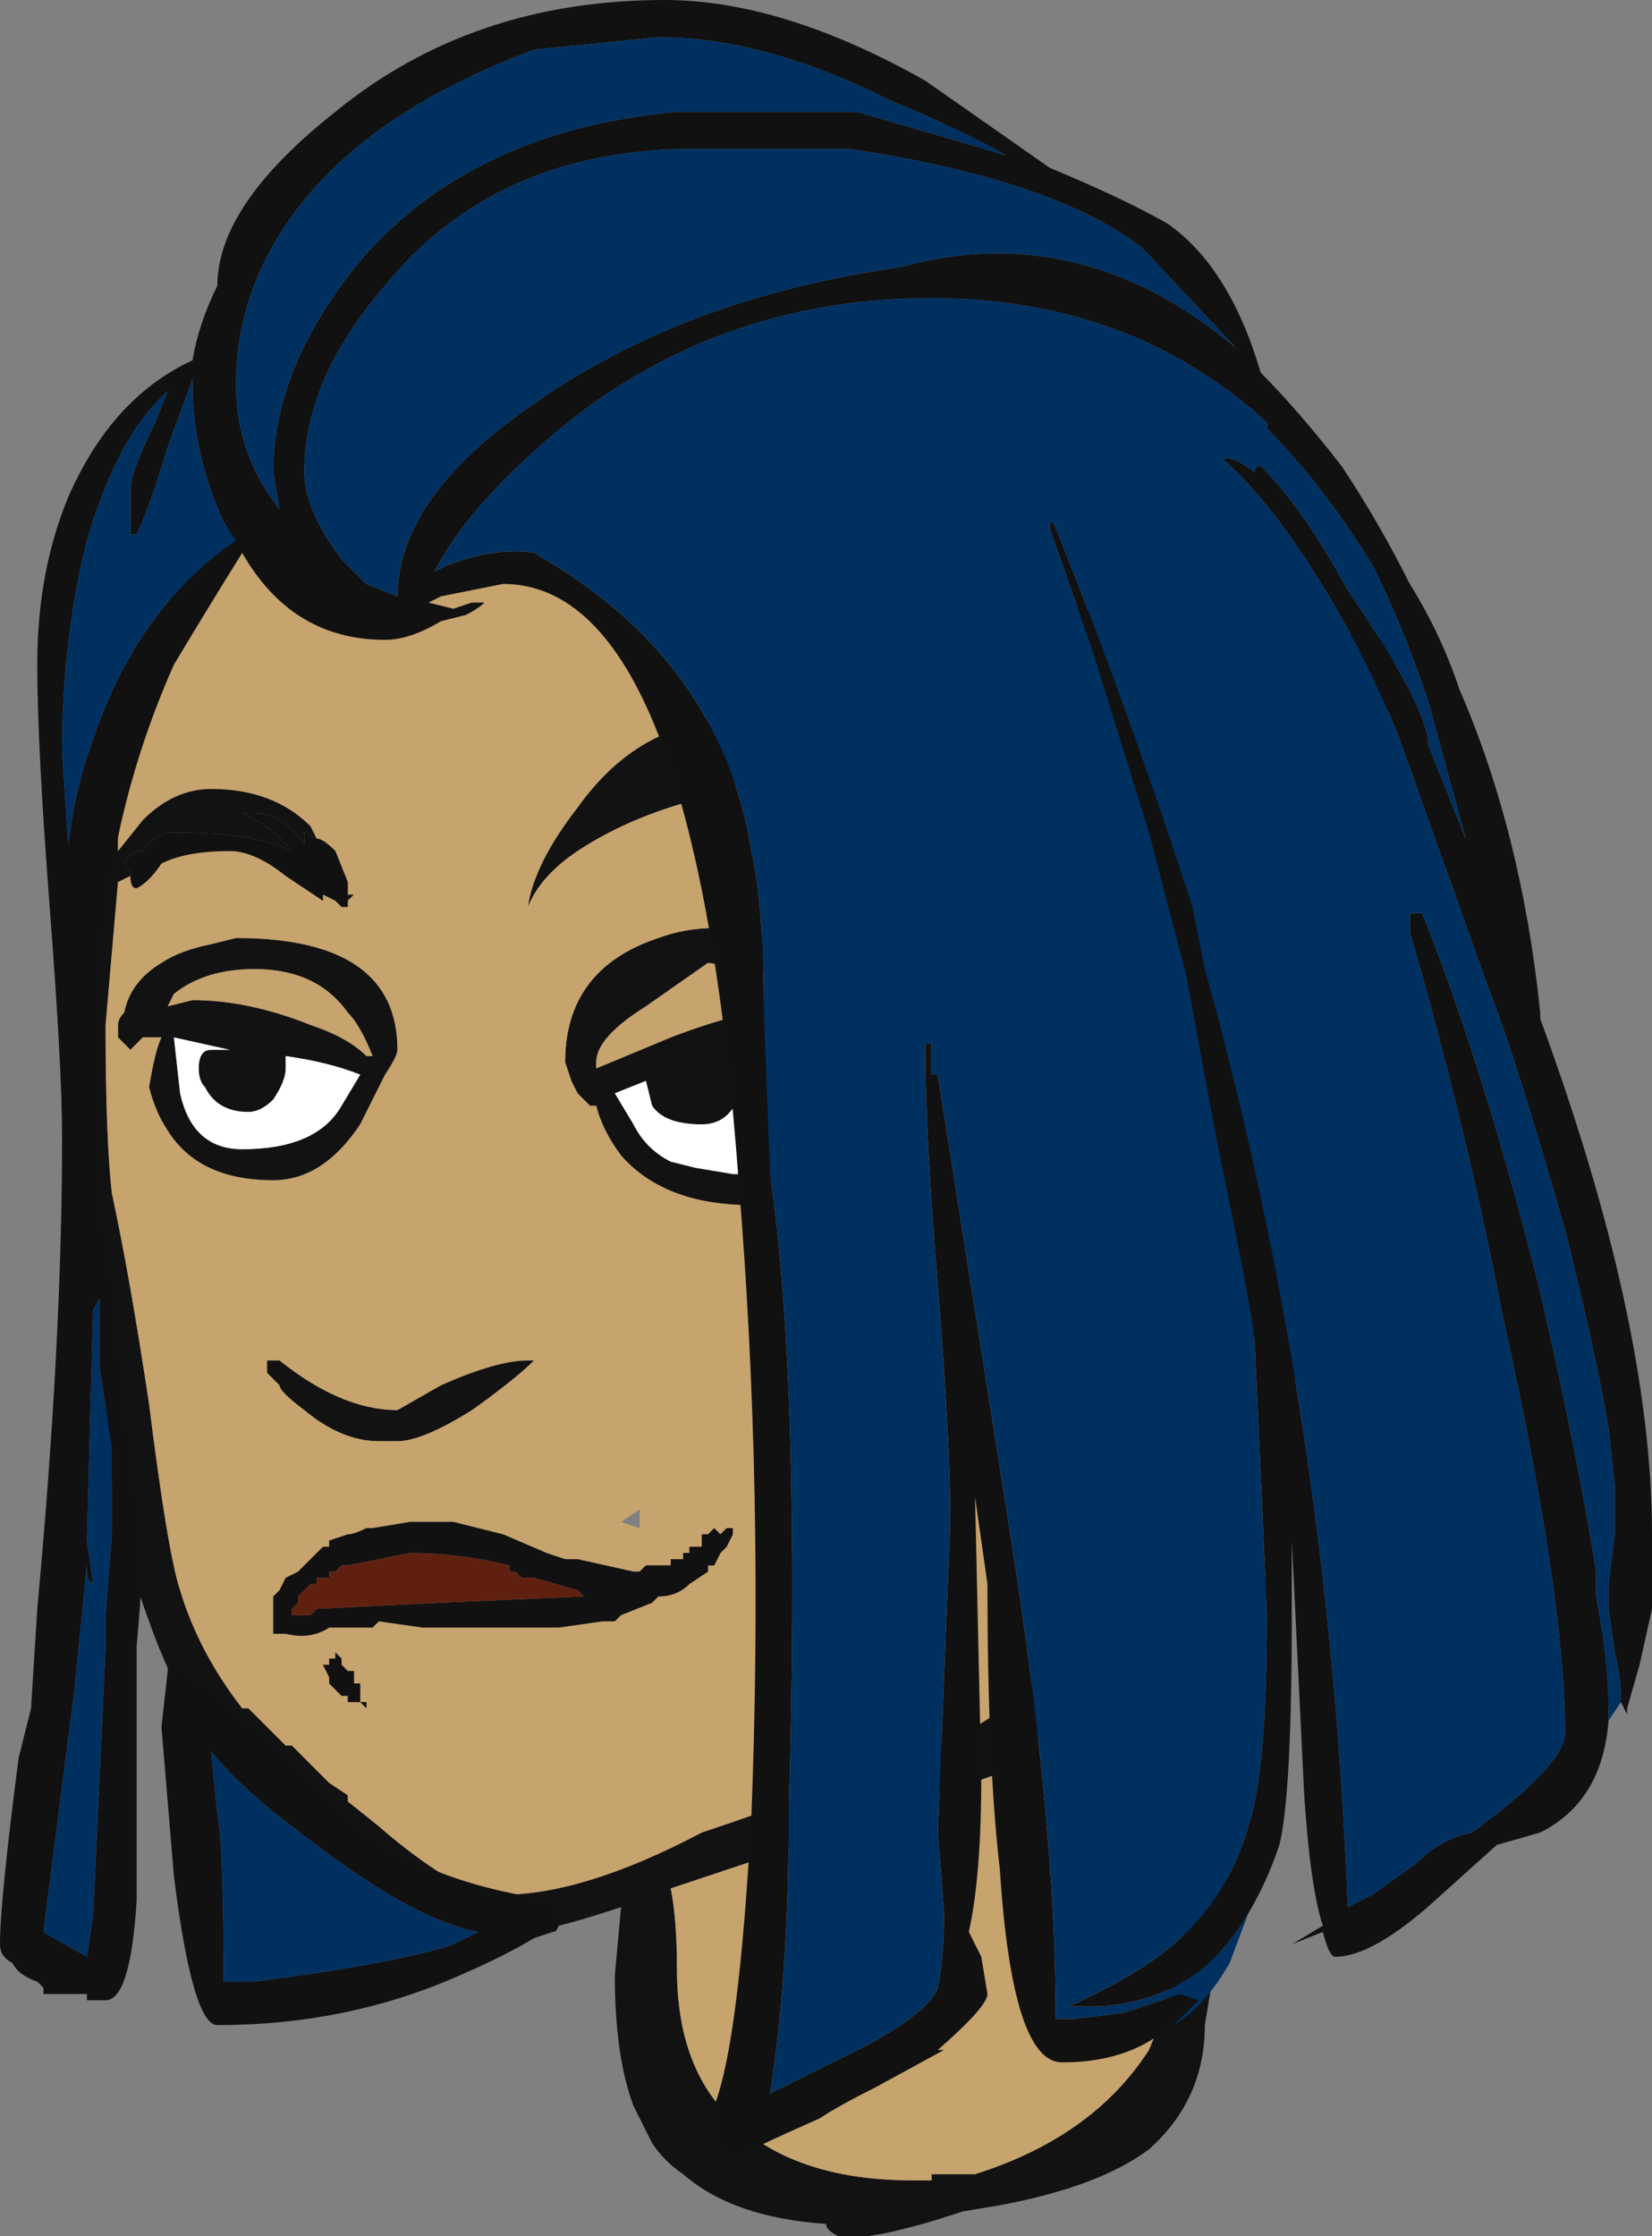 <?xml version="1.0" encoding="UTF-8" standalone="no"?>
<svg xmlns:ffdec="https://www.free-decompiler.com/flash" xmlns:xlink="http://www.w3.org/1999/xlink" ffdec:objectType="shape" height="18.0px" width="13.3px" xmlns="http://www.w3.org/2000/svg">
  <rect width="100%" height="100%" fill="#808080" stroke="none"/>
  <g transform="matrix(1.0, 0.0, 0.0, 1.0, 7.3, 17.9)">
    <path d="M3.95 -12.75 L2.5 -2.2 2.4 -1.6 Q2.4 -1.0 1.95 -0.6 1.55 -0.3 0.75 -0.15 L0.45 -0.1 Q-0.3 0.15 -0.55 0.1 -0.65 0.05 -0.65 0.0 -1.4 -0.05 -1.8 -0.4 -1.95 -0.5 -2.05 -0.65 L-2.2 -0.95 Q-2.35 -1.35 -2.35 -2.0 L-2.3 -2.55 Q-2.9 -2.35 -3.1 -2.35 L-5.35 -3.65 Q-5.8 -4.0 -6.1 -4.85 -6.45 -5.8 -6.45 -6.65 L-6.65 -10.65 -5.75 -13.7 3.95 -12.75 M0.05 -9.65 L-1.25 -8.2 Q-1.95 -8.2 -2.3 -8.6 -2.45 -8.8 -2.5 -9.0 L-2.55 -9.0 -2.65 -9.1 -2.7 -9.2 -2.75 -9.35 Q-2.75 -10.1 -2.0 -10.35 -1.45 -10.55 -0.8 -10.25 L0.05 -9.65 M-6.25 -10.85 L-6.35 -10.8 -6.45 -9.65 Q-6.45 -8.75 -6.4 -8.3 -6.25 -7.6 -6.1 -6.6 -5.95 -5.4 -5.85 -5.1 -5.7 -4.6 -5.35 -4.15 L-5.3 -4.15 -5.0 -3.85 -4.95 -3.85 -4.65 -3.55 -4.5 -3.45 -4.5 -3.4 -4.25 -3.2 Q-3.85 -2.85 -3.45 -2.65 L-3.25 -2.65 Q-2.6 -2.65 -1.65 -3.15 -0.6 -3.5 0.35 -3.9 0.95 -4.15 1.55 -5.0 L0.95 -3.7 -1.15 -2.95 -1.9 -2.7 Q-1.85 -2.45 -1.85 -2.05 -1.85 -1.4 -1.55 -1.0 -1.05 -0.35 0.05 -0.35 L0.2 -0.35 0.2 -0.4 0.55 -0.4 Q1.5 -0.7 1.95 -1.4 2.1 -1.75 2.2 -2.2 L3.2 -6.6 -2.35 -13.6 -5.25 -13.8 -6.0 -12.45 -6.15 -11.95 Q-6.35 -11.45 -6.35 -11.15 L-6.35 -11.05 -6.15 -11.3 Q-5.9 -11.55 -5.6 -11.55 -5.1 -11.55 -4.8 -11.25 L-4.75 -11.15 -4.85 -11.2 -4.85 -11.1 Q-5.05 -11.4 -5.35 -11.35 -5.1 -11.25 -4.95 -11.05 -5.25 -11.2 -5.9 -11.2 -6.05 -11.2 -6.15 -11.05 -6.25 -11.05 -6.3 -10.95 L-6.25 -10.9 -6.25 -10.85 M-4.5 -10.7 L-4.45 -10.7 -4.5 -10.65 -4.5 -10.7 M-4.5 -10.6 L-4.55 -10.6 -4.6 -10.65 -4.55 -10.6 -4.5 -10.6 M-0.65 -11.9 L-1.55 -11.5 Q-2.2 -11.35 -2.65 -11.05 -2.95 -10.85 -3.05 -10.6 -3.0 -10.95 -2.65 -11.4 -2.15 -12.1 -1.4 -12.1 L-0.65 -11.9 M-5.75 -9.85 Q-5.3 -9.85 -4.8 -9.65 -4.5 -9.55 -4.35 -9.4 L-4.3 -9.4 Q-4.4 -9.65 -4.5 -9.75 -4.75 -10.1 -5.25 -10.1 -5.65 -10.1 -5.9 -9.9 L-5.95 -9.8 -5.75 -9.85 M-5.6 -10.3 L-5.4 -10.35 Q-4.1 -10.35 -4.1 -9.45 -4.1 -9.4 -4.2 -9.25 L-4.4 -8.85 Q-4.7 -8.4 -5.1 -8.4 -5.7 -8.4 -5.95 -8.8 -6.05 -8.95 -6.1 -9.15 -6.05 -9.45 -6.0 -9.55 L-6.15 -9.55 -6.25 -9.45 -6.35 -9.55 Q-6.35 -9.6 -6.35 -9.65 -6.35 -9.7 -6.3 -9.75 -6.25 -10.0 -6.0 -10.15 -5.85 -10.25 -5.6 -10.3 M-5.0 -9.3 Q-5.0 -9.2 -5.1 -9.05 -5.2 -8.95 -5.3 -8.95 -5.55 -8.95 -5.65 -9.15 -5.7 -9.2 -5.7 -9.3 -5.7 -9.45 -5.6 -9.45 L-5.45 -9.45 -5.9 -9.55 -5.85 -9.1 Q-5.75 -8.65 -5.35 -8.65 -4.75 -8.65 -4.55 -9.0 L-4.4 -9.25 Q-4.65 -9.35 -5.0 -9.4 L-5.0 -9.3 M-0.55 -9.85 L-0.85 -10.05 -1.6 -10.15 -2.1 -9.8 Q-2.5 -9.55 -2.5 -9.35 L-2.5 -9.3 -1.9 -9.55 Q-1.25 -9.8 -0.65 -9.85 L-0.55 -9.85 M-2.2 -8.85 Q-2.1 -8.65 -1.9 -8.55 L-1.7 -8.5 -1.4 -8.45 -1.3 -8.45 -1.3 -9.3 Q-1.35 -8.85 -1.65 -8.85 -1.95 -8.85 -2.05 -9.0 L-2.1 -9.2 -2.35 -9.1 -2.2 -8.85 M-3.0 -6.95 Q-3.15 -6.8 -3.5 -6.55 -3.9 -6.3 -4.1 -6.3 L-4.25 -6.3 Q-4.55 -6.3 -4.85 -6.55 -5.05 -6.7 -5.05 -6.75 L-5.15 -6.85 -5.15 -6.95 -5.05 -6.95 Q-4.55 -6.55 -4.1 -6.55 L-3.75 -6.75 Q-3.3 -6.95 -3.05 -6.95 L-3.0 -6.95 M-0.5 0.0 L-0.5 0.0" fill="#121212" fill-rule="evenodd" stroke="none"/>
    <path d="M-4.75 -11.15 L-4.8 -11.25 Q-5.1 -11.55 -5.6 -11.55 -5.9 -11.55 -6.15 -11.3 L-6.35 -11.05 -6.35 -11.15 Q-6.35 -11.45 -6.15 -11.95 L-6.0 -12.45 -5.25 -13.8 -2.35 -13.6 3.2 -6.6 2.2 -2.2 Q2.1 -1.75 1.95 -1.4 1.5 -0.7 0.55 -0.4 L0.2 -0.4 0.2 -0.35 0.05 -0.35 Q-1.05 -0.35 -1.55 -1.0 -1.85 -1.4 -1.85 -2.05 -1.85 -2.45 -1.9 -2.7 L-1.15 -2.95 0.95 -3.7 1.55 -5.0 Q0.95 -4.15 0.35 -3.9 -0.6 -3.5 -1.65 -3.15 -2.6 -2.65 -3.25 -2.65 L-3.45 -2.65 Q-3.85 -2.85 -4.25 -3.2 L-4.5 -3.4 -4.5 -3.45 -4.65 -3.55 -4.95 -3.85 -5.0 -3.85 -5.3 -4.15 -5.35 -4.15 Q-5.7 -4.6 -5.85 -5.1 -5.95 -5.4 -6.1 -6.6 -6.25 -7.6 -6.4 -8.3 -6.45 -8.75 -6.45 -9.65 L-6.35 -10.8 -6.25 -10.85 Q-6.25 -10.75 -6.2 -10.75 -6.1 -10.8 -6.0 -10.95 -5.8 -11.05 -5.45 -11.05 -5.25 -11.05 -5.0 -10.85 L-4.7 -10.65 -4.7 -10.7 -4.6 -10.65 -4.55 -10.6 -4.5 -10.6 -4.5 -10.65 -4.45 -10.7 -4.5 -10.7 -4.5 -10.8 -4.6 -11.05 Q-4.7 -11.15 -4.75 -11.15 M0.05 -9.65 L-0.8 -10.25 Q-1.45 -10.55 -2.0 -10.35 -2.75 -10.1 -2.75 -9.35 L-2.7 -9.2 -2.65 -9.1 -2.55 -9.0 -2.5 -9.0 Q-2.45 -8.8 -2.3 -8.6 -1.95 -8.2 -1.25 -8.2 L0.05 -9.65 M-0.65 -11.9 L-1.4 -12.1 Q-2.15 -12.1 -2.65 -11.4 -3.0 -10.95 -3.05 -10.6 -2.95 -10.85 -2.65 -11.05 -2.2 -11.35 -1.55 -11.5 L-0.65 -11.9 M-5.6 -10.3 Q-5.85 -10.25 -6.0 -10.15 -6.25 -10.0 -6.3 -9.75 -6.35 -9.7 -6.35 -9.65 -6.35 -9.6 -6.35 -9.55 L-6.25 -9.45 -6.15 -9.55 -6.0 -9.55 Q-6.05 -9.45 -6.1 -9.15 -6.05 -8.95 -5.95 -8.8 -5.7 -8.4 -5.1 -8.4 -4.7 -8.4 -4.4 -8.85 L-4.2 -9.25 Q-4.1 -9.4 -4.1 -9.45 -4.1 -10.35 -5.4 -10.35 L-5.6 -10.3 M-5.75 -9.85 L-5.95 -9.8 -5.9 -9.9 Q-5.65 -10.1 -5.25 -10.1 -4.75 -10.1 -4.5 -9.75 -4.4 -9.65 -4.3 -9.4 L-4.35 -9.4 Q-4.5 -9.55 -4.8 -9.65 -5.3 -9.85 -5.75 -9.85 M-0.55 -9.85 L-0.65 -9.85 Q-1.25 -9.8 -1.9 -9.55 L-2.5 -9.3 -2.5 -9.35 Q-2.5 -9.55 -2.1 -9.8 L-1.6 -10.15 -0.85 -10.05 -0.55 -9.85 M-3.0 -6.95 L-3.05 -6.95 Q-3.3 -6.95 -3.75 -6.75 L-4.1 -6.55 Q-4.55 -6.55 -5.05 -6.95 L-5.15 -6.95 -5.15 -6.85 -5.05 -6.75 Q-5.05 -6.7 -4.85 -6.55 -4.55 -6.3 -4.25 -6.3 L-4.1 -6.3 Q-3.9 -6.3 -3.5 -6.55 -3.15 -6.8 -3.0 -6.95 M-1.65 -5.55 L-1.65 -5.45 -1.75 -5.45 -1.75 -5.4 -1.8 -5.4 -1.8 -5.35 -1.9 -5.35 -1.9 -5.3 -2.1 -5.3 -2.15 -5.25 -2.2 -5.25 -2.65 -5.35 -2.75 -5.35 -2.9 -5.4 -3.25 -5.55 -3.65 -5.65 -4.0 -5.65 -4.3 -5.6 -4.35 -5.6 Q-4.45 -5.55 -4.5 -5.55 L-4.65 -5.5 -4.65 -5.45 -4.7 -5.45 -4.9 -5.25 -5.0 -5.2 -5.05 -5.1 -5.1 -5.05 -5.1 -4.75 -5.0 -4.75 Q-4.8 -4.7 -4.65 -4.8 L-4.3 -4.8 -4.25 -4.85 -3.9 -4.8 -2.8 -4.8 -2.45 -4.85 -2.35 -4.85 -2.3 -4.9 -2.05 -5.0 -2.0 -5.05 Q-1.85 -5.05 -1.75 -5.15 L-1.6 -5.25 -1.6 -5.3 -1.55 -5.3 -1.5 -5.4 -1.45 -5.45 -1.4 -5.55 -1.4 -5.6 -1.45 -5.6 -1.5 -5.55 -1.55 -5.6 -1.6 -5.55 -1.65 -5.55 M-2.3 -5.65 L-2.15 -5.6 -2.15 -5.75 -2.3 -5.65 M-4.25 -5.9 L-4.25 -5.9 M-4.55 -4.5 L-4.55 -4.55 -4.6 -4.6 -4.6 -4.55 -4.65 -4.55 -4.65 -4.5 -4.7 -4.5 -4.65 -4.4 -4.65 -4.35 -4.55 -4.25 -4.5 -4.25 -4.5 -4.2 -4.4 -4.2 -4.35 -4.15 -4.35 -4.2 -4.4 -4.2 -4.4 -4.35 -4.45 -4.35 -4.45 -4.45 -4.5 -4.45 -4.55 -4.5" fill="#c7a36d" fill-rule="evenodd" stroke="none"/>
    <path d="M-4.75 -11.15 Q-4.7 -11.15 -4.6 -11.05 L-4.5 -10.8 -4.5 -10.7 -4.5 -10.65 -4.5 -10.6 -4.55 -10.6 -4.6 -10.65 -4.7 -10.7 -4.7 -10.65 -5.0 -10.85 Q-5.25 -11.05 -5.45 -11.05 -5.8 -11.05 -6.0 -10.95 -6.1 -10.8 -6.2 -10.75 -6.25 -10.75 -6.25 -10.85 L-6.25 -10.9 -6.3 -10.95 Q-6.25 -11.05 -6.15 -11.05 -6.05 -11.2 -5.9 -11.2 -5.25 -11.2 -4.95 -11.05 -5.1 -11.25 -5.35 -11.35 -5.05 -11.4 -4.85 -11.1 L-4.85 -11.2 -4.75 -11.15 M-1.65 -5.55 L-1.6 -5.55 -1.55 -5.6 -1.5 -5.55 -1.45 -5.6 -1.4 -5.6 -1.4 -5.55 -1.45 -5.45 -1.5 -5.4 -1.55 -5.3 -1.6 -5.3 -1.6 -5.25 -1.75 -5.15 Q-1.85 -5.05 -2.0 -5.05 L-2.05 -5.0 -2.3 -4.9 -2.35 -4.85 -2.45 -4.85 -2.8 -4.8 -3.9 -4.8 -4.25 -4.85 -4.3 -4.8 -4.65 -4.8 Q-4.8 -4.7 -5.0 -4.75 L-5.1 -4.75 -5.1 -5.05 -5.05 -5.1 -5.0 -5.2 -4.9 -5.25 -4.7 -5.45 -4.65 -5.45 -4.65 -5.5 -4.5 -5.55 Q-4.45 -5.55 -4.35 -5.6 L-4.3 -5.6 -4.0 -5.65 -3.65 -5.65 -3.25 -5.55 -2.9 -5.4 -2.75 -5.35 -2.65 -5.35 -2.2 -5.25 -2.15 -5.25 -2.1 -5.3 -1.9 -5.3 -1.9 -5.35 -1.8 -5.35 -1.8 -5.4 -1.75 -5.4 -1.75 -5.45 -1.65 -5.45 -1.65 -5.55 M-3.2 -5.3 Q-3.6 -5.4 -4.0 -5.4 L-4.5 -5.3 -4.55 -5.3 -4.6 -5.25 -4.65 -5.25 -4.65 -5.2 -4.75 -5.2 -4.75 -5.15 -4.8 -5.15 -4.9 -5.05 -4.9 -5.0 -4.95 -4.95 -4.95 -4.9 -4.8 -4.9 -4.75 -4.95 -3.75 -5.0 -2.6 -5.05 -2.65 -5.1 -3.0 -5.2 -3.1 -5.2 -3.15 -5.25 -3.2 -5.25 -3.2 -5.3 M-4.55 -4.5 L-4.5 -4.45 -4.45 -4.45 -4.45 -4.35 -4.4 -4.35 -4.4 -4.2 -4.35 -4.2 -4.35 -4.15 -4.4 -4.2 -4.5 -4.2 -4.5 -4.25 -4.55 -4.25 -4.65 -4.35 -4.65 -4.4 -4.7 -4.5 -4.65 -4.5 -4.65 -4.55 -4.6 -4.55 -4.6 -4.6 -4.55 -4.55 -4.55 -4.5" fill="#111111" fill-rule="evenodd" stroke="none"/>
    <path d="M-5.0 -9.3 L-5.0 -9.4 Q-4.65 -9.35 -4.4 -9.25 L-4.55 -9.0 Q-4.75 -8.65 -5.35 -8.65 -5.75 -8.65 -5.85 -9.1 L-5.9 -9.55 -5.45 -9.45 -5.6 -9.45 Q-5.7 -9.45 -5.7 -9.3 -5.7 -9.2 -5.65 -9.15 -5.55 -8.95 -5.3 -8.95 -5.2 -8.95 -5.1 -9.05 -5.0 -9.2 -5.0 -9.3 M-2.2 -8.85 L-2.35 -9.1 -2.1 -9.2 -2.05 -9.0 Q-1.95 -8.85 -1.65 -8.85 -1.35 -8.85 -1.3 -9.3 L-1.3 -8.45 -1.4 -8.45 -1.7 -8.5 -1.9 -8.55 Q-2.1 -8.65 -2.2 -8.85" fill="#ffffff" fill-rule="evenodd" stroke="none"/>
    <path d="M-3.2 -5.3 L-3.2 -5.25 -3.15 -5.25 -3.1 -5.2 -3.0 -5.2 -2.65 -5.1 -2.6 -5.05 -3.75 -5.0 -4.75 -4.95 -4.8 -4.9 -4.95 -4.9 -4.95 -4.95 -4.9 -5.0 -4.9 -5.05 -4.8 -5.15 -4.75 -5.15 -4.75 -5.2 -4.65 -5.2 -4.65 -5.25 -4.6 -5.25 -4.55 -5.3 -4.5 -5.3 -4.0 -5.4 Q-3.6 -5.4 -3.2 -5.3" fill="#602010" fill-rule="evenodd" stroke="none"/>
    <path d="M2.15 -1.6 L2.0 -1.5 Q1.7 -1.3 1.25 -1.3 0.85 -1.3 0.75 -2.85 0.65 -3.7 0.65 -5.15 L0.55 -5.85 0.6 -3.6 Q0.6 -2.8 0.5 -2.35 L0.6 -2.15 0.65 -1.85 Q0.65 -1.75 0.25 -1.4 L0.3 -1.4 -0.25 -1.1 Q-0.55 -0.95 -0.7 -0.85 -1.15 -0.65 -1.35 -0.55 L-1.55 -0.6 -1.55 -0.85 -1.6 -0.85 -1.55 -0.9 -1.55 -0.95 Q-1.35 -1.45 -1.25 -3.3 -1.15 -5.9 -1.35 -8.35 -1.7 -13.2 -3.25 -13.2 L-3.75 -13.1 -3.85 -13.05 -3.65 -13.0 -3.5 -13.05 -3.4 -13.05 Q-3.45 -13.0 -3.55 -12.95 L-3.75 -12.9 Q-4.0 -12.75 -4.2 -12.75 -4.95 -12.75 -5.35 -13.45 -5.6 -13.05 -5.9 -12.55 -6.5 -11.2 -6.5 -9.7 L-6.5 -8.15 Q-6.4 -7.8 -6.35 -7.1 L-6.25 -6.15 -6.25 -6.0 -6.2 -5.9 -6.2 -5.85 Q-6.15 -5.65 -6.15 -5.5 -6.15 -5.2 -6.2 -4.65 L-6.2 -2.6 Q-6.25 -1.8 -6.45 -1.8 L-6.6 -1.8 -6.6 -1.85 -6.95 -1.85 -6.95 -1.9 -7.0 -1.95 Q-7.15 -2.0 -7.2 -2.1 -7.3 -2.15 -7.3 -2.25 -7.3 -2.6 -7.15 -3.75 L-7.05 -4.15 -7.0 -4.95 Q-6.8 -7.1 -6.8 -8.75 -6.8 -9.3 -6.9 -10.6 -7.0 -11.9 -7.0 -12.55 -7.0 -13.3 -6.75 -13.9 -6.4 -14.7 -5.75 -15.0 -5.7 -15.3 -5.55 -15.6 -5.55 -16.25 -4.6 -17.0 -3.5 -17.9 -1.95 -17.9 -1.0 -17.9 0.15 -17.25 L1.15 -16.55 Q1.75 -16.3 2.1 -16.1 2.6 -15.75 2.85 -14.9 3.15 -14.6 3.5 -14.15 3.8 -13.7 4.05 -13.2 4.3 -12.8 4.45 -12.35 4.95 -11.2 5.1 -9.75 L5.1 -9.7 Q6.0 -7.25 6.0 -5.55 L6.0 -4.95 5.9 -4.5 5.8 -4.15 5.8 -4.1 5.75 -4.2 Q5.75 -4.4 5.7 -4.6 L5.65 -4.95 5.65 -5.15 5.7 -5.55 5.7 -5.95 5.65 -6.4 Q5.55 -7.0 5.3 -8.0 4.9 -9.4 4.7 -9.9 L3.95 -12.0 Q3.7 -12.6 3.4 -13.1 2.95 -13.85 2.55 -14.2 2.6 -14.25 2.8 -14.1 2.8 -14.15 2.85 -14.15 3.2 -13.8 3.55 -13.15 4.2 -12.2 4.2 -11.9 L4.5 -11.15 4.2 -12.25 Q4.0 -12.85 3.75 -13.35 3.35 -14.0 2.9 -14.45 L2.9 -14.5 Q1.8 -15.5 0.2 -15.5 -1.55 -15.5 -2.85 -14.4 -3.55 -13.8 -3.8 -13.3 L-3.7 -13.35 Q-3.3 -13.5 -3.0 -13.45 -1.5 -12.6 -1.25 -11.05 -1.15 -10.6 -1.15 -9.75 L-1.1 -8.45 Q-0.85 -6.75 -0.95 -3.3 -0.95 -2.0 -1.1 -1.05 L-0.6 -1.3 Q0.15 -1.65 0.25 -1.9 0.3 -2.15 0.3 -2.5 L0.25 -3.15 0.35 -5.65 Q0.35 -6.3 0.25 -7.55 0.15 -8.75 0.15 -9.45 L0.15 -9.5 0.2 -9.5 0.2 -9.25 0.25 -9.25 0.85 -5.45 Q1.2 -3.2 1.2 -1.65 L1.35 -1.65 1.75 -1.7 2.2 -1.85 2.35 -1.8 2.15 -1.6 M5.65 -4.05 Q5.6 -3.4 5.1 -3.15 L4.75 -3.05 4.25 -2.6 Q3.75 -2.15 3.45 -2.15 3.4 -2.15 3.35 -2.35 L3.1 -2.25 3.35 -2.4 Q3.25 -2.7 3.2 -3.45 L3.1 -5.5 3.1 -4.9 Q3.1 -3.45 3.0 -3.05 2.9 -2.75 2.75 -2.5 2.35 -1.8 1.55 -1.75 L1.3 -1.75 Q1.65 -1.9 1.95 -2.1 2.55 -2.5 2.75 -3.2 2.9 -3.65 2.9 -4.9 L2.8 -7.1 Q2.8 -7.25 2.5 -8.7 L2.25 -10.05 1.95 -11.2 1.5 -12.65 1.15 -13.65 Q1.15 -13.75 1.2 -13.65 1.8 -12.15 2.3 -10.6 L2.4 -10.1 Q3.4 -6.5 3.55 -2.55 L3.75 -2.65 4.1 -2.9 Q4.3 -3.1 4.55 -3.15 5.3 -3.7 5.3 -3.95 5.3 -5.05 4.8 -7.3 4.5 -8.85 4.05 -10.4 L4.05 -10.55 4.15 -10.55 Q4.65 -9.3 5.1 -7.5 5.4 -6.2 5.55 -5.25 L5.55 -5.05 Q5.65 -4.55 5.65 -4.15 L5.65 -4.05 M1.9 -15.9 Q1.2 -16.45 -0.45 -16.7 L-1.85 -16.7 Q-3.35 -16.65 -4.2 -15.6 -4.85 -14.85 -4.85 -14.1 -4.85 -13.8 -4.55 -13.4 L-4.35 -13.2 -4.1 -13.1 Q-4.1 -13.9 -3.0 -14.65 -1.8 -15.5 -0.05 -15.75 1.4 -16.15 2.65 -15.1 L1.9 -15.9 M-2.0 -17.6 L-3.0 -17.5 Q-4.2 -17.05 -4.8 -16.35 -5.4 -15.65 -5.4 -14.8 -5.4 -14.25 -5.05 -13.8 L-5.1 -14.1 Q-5.1 -14.95 -4.4 -15.8 -3.5 -16.85 -1.85 -17.0 L-0.4 -17.0 0.8 -16.65 Q0.45 -16.85 -0.15 -17.1 -1.15 -17.6 -2.0 -17.6 M-5.95 -14.3 Q-6.1 -13.8 -6.2 -13.6 L-6.25 -13.6 Q-6.25 -13.7 -6.25 -13.95 -6.25 -14.1 -6.05 -14.5 L-5.95 -14.75 Q-6.35 -14.4 -6.6 -13.55 -6.8 -12.75 -6.8 -11.85 L-6.75 -11.1 Q-6.7 -11.55 -6.55 -11.95 -6.2 -13.0 -5.4 -13.55 L-5.5 -13.7 Q-5.75 -14.25 -5.75 -14.8 L-5.75 -14.85 -5.95 -14.3 M-6.55 -7.35 L-6.6 -5.5 -6.55 -5.15 -6.6 -5.2 -6.6 -5.3 -6.7 -4.3 -6.95 -2.35 -6.6 -2.15 -6.55 -2.5 -6.45 -4.65 -6.45 -4.9 -6.4 -5.55 -6.4 -6.25 -6.5 -6.9 -6.5 -7.45 -6.55 -7.35 M-5.95 -4.5 L-5.9 -4.65 -5.8 -4.45 -5.25 -4.0 -4.7 -3.45 Q-4.05 -2.75 -2.8 -2.6 L-2.8 -2.45 Q-2.8 -2.35 -2.85 -2.35 L-3.0 -2.3 Q-3.25 -2.15 -3.6 -2.0 -4.5 -1.6 -5.55 -1.6 -5.75 -1.6 -5.9 -2.8 L-6.0 -4.0 -5.95 -4.45 -5.95 -4.5 M-3.45 -2.35 Q-4.0 -2.45 -4.95 -3.2 -5.35 -3.5 -5.6 -3.8 L-5.55 -3.3 Q-5.5 -3.05 -5.5 -1.95 L-5.25 -1.95 Q-4.1 -2.1 -3.65 -2.25 L-3.45 -2.35" fill="#111111" fill-rule="evenodd" stroke="none"/>
    <path d="M5.75 -4.2 L5.65 -4.05 5.65 -4.15 Q5.65 -4.55 5.55 -5.05 L5.55 -5.25 Q5.4 -6.2 5.1 -7.5 4.65 -9.3 4.15 -10.55 L4.05 -10.55 4.05 -10.4 Q4.5 -8.85 4.8 -7.3 5.3 -5.05 5.3 -3.95 5.3 -3.7 4.55 -3.15 4.3 -3.1 4.1 -2.9 L3.75 -2.65 3.55 -2.55 Q3.4 -6.5 2.4 -10.1 L2.3 -10.6 Q1.8 -12.15 1.2 -13.65 1.15 -13.75 1.15 -13.65 L1.5 -12.65 1.95 -11.2 2.25 -10.05 2.5 -8.7 Q2.8 -7.25 2.8 -7.1 L2.9 -4.9 Q2.9 -3.65 2.75 -3.2 2.55 -2.5 1.95 -2.1 1.65 -1.9 1.3 -1.75 L1.55 -1.75 Q2.35 -1.8 2.75 -2.5 L2.6 -2.1 Q2.4 -1.75 2.15 -1.6 L2.35 -1.8 2.2 -1.85 1.75 -1.7 1.35 -1.65 1.2 -1.65 Q1.2 -3.2 0.85 -5.45 L0.25 -9.25 0.2 -9.25 0.2 -9.5 0.15 -9.5 0.15 -9.45 Q0.15 -8.75 0.25 -7.55 0.35 -6.3 0.35 -5.65 L0.25 -3.15 0.3 -2.5 Q0.3 -2.15 0.25 -1.9 0.15 -1.65 -0.6 -1.3 L-1.1 -1.05 Q-0.95 -2.0 -0.95 -3.3 -0.85 -6.75 -1.1 -8.45 L-1.15 -9.75 Q-1.15 -10.6 -1.25 -11.05 -1.5 -12.6 -3.0 -13.45 -3.3 -13.5 -3.7 -13.35 L-3.8 -13.3 Q-3.55 -13.8 -2.85 -14.4 -1.55 -15.5 0.2 -15.5 1.8 -15.5 2.9 -14.5 L2.9 -14.45 Q3.35 -14.0 3.75 -13.35 4.0 -12.85 4.2 -12.25 L4.5 -11.15 4.2 -11.9 Q4.2 -12.2 3.55 -13.15 3.2 -13.8 2.85 -14.15 2.8 -14.15 2.8 -14.1 2.6 -14.25 2.55 -14.2 2.95 -13.85 3.4 -13.1 3.7 -12.6 3.95 -12.0 L4.7 -9.9 Q4.9 -9.4 5.3 -8.0 5.55 -7.0 5.65 -6.4 L5.7 -5.95 5.7 -5.55 5.65 -5.15 5.65 -4.95 5.7 -4.6 Q5.75 -4.4 5.75 -4.2 M-6.55 -7.35 L-6.5 -7.45 -6.5 -6.9 -6.4 -6.25 -6.4 -5.55 -6.45 -4.9 -6.45 -4.65 -6.55 -2.5 -6.6 -2.15 -6.95 -2.35 -6.7 -4.3 -6.6 -5.3 -6.6 -5.2 -6.55 -5.15 -6.6 -5.5 -6.55 -7.35 M-5.95 -14.3 L-5.75 -14.85 -5.75 -14.8 Q-5.75 -14.25 -5.5 -13.7 L-5.4 -13.55 Q-6.2 -13.0 -6.55 -11.95 -6.7 -11.55 -6.75 -11.1 L-6.8 -11.85 Q-6.8 -12.75 -6.6 -13.55 -6.35 -14.4 -5.95 -14.75 L-6.05 -14.5 Q-6.25 -14.1 -6.25 -13.95 -6.25 -13.7 -6.25 -13.6 L-6.2 -13.6 Q-6.1 -13.8 -5.95 -14.3 M-2.0 -17.6 Q-1.15 -17.6 -0.15 -17.1 0.45 -16.85 0.8 -16.65 L-0.4 -17.0 -1.85 -17.0 Q-3.5 -16.85 -4.4 -15.8 -5.1 -14.95 -5.1 -14.1 L-5.05 -13.8 Q-5.4 -14.25 -5.4 -14.8 -5.4 -15.65 -4.8 -16.35 -4.2 -17.05 -3.0 -17.5 L-2.0 -17.6 M1.9 -15.9 L2.65 -15.1 Q1.4 -16.15 -0.05 -15.75 -1.8 -15.5 -3.0 -14.65 -4.1 -13.9 -4.1 -13.1 L-4.35 -13.2 -4.55 -13.4 Q-4.85 -13.8 -4.85 -14.1 -4.85 -14.85 -4.2 -15.6 -3.35 -16.65 -1.85 -16.7 L-0.45 -16.7 Q1.2 -16.45 1.9 -15.9 M-3.45 -2.35 L-3.65 -2.25 Q-4.1 -2.1 -5.25 -1.95 L-5.5 -1.95 Q-5.5 -3.05 -5.55 -3.3 L-5.6 -3.8 Q-5.35 -3.5 -4.95 -3.2 -4.0 -2.45 -3.45 -2.35" fill="#003060" fill-rule="evenodd" stroke="none"/>
  </g>
</svg>
